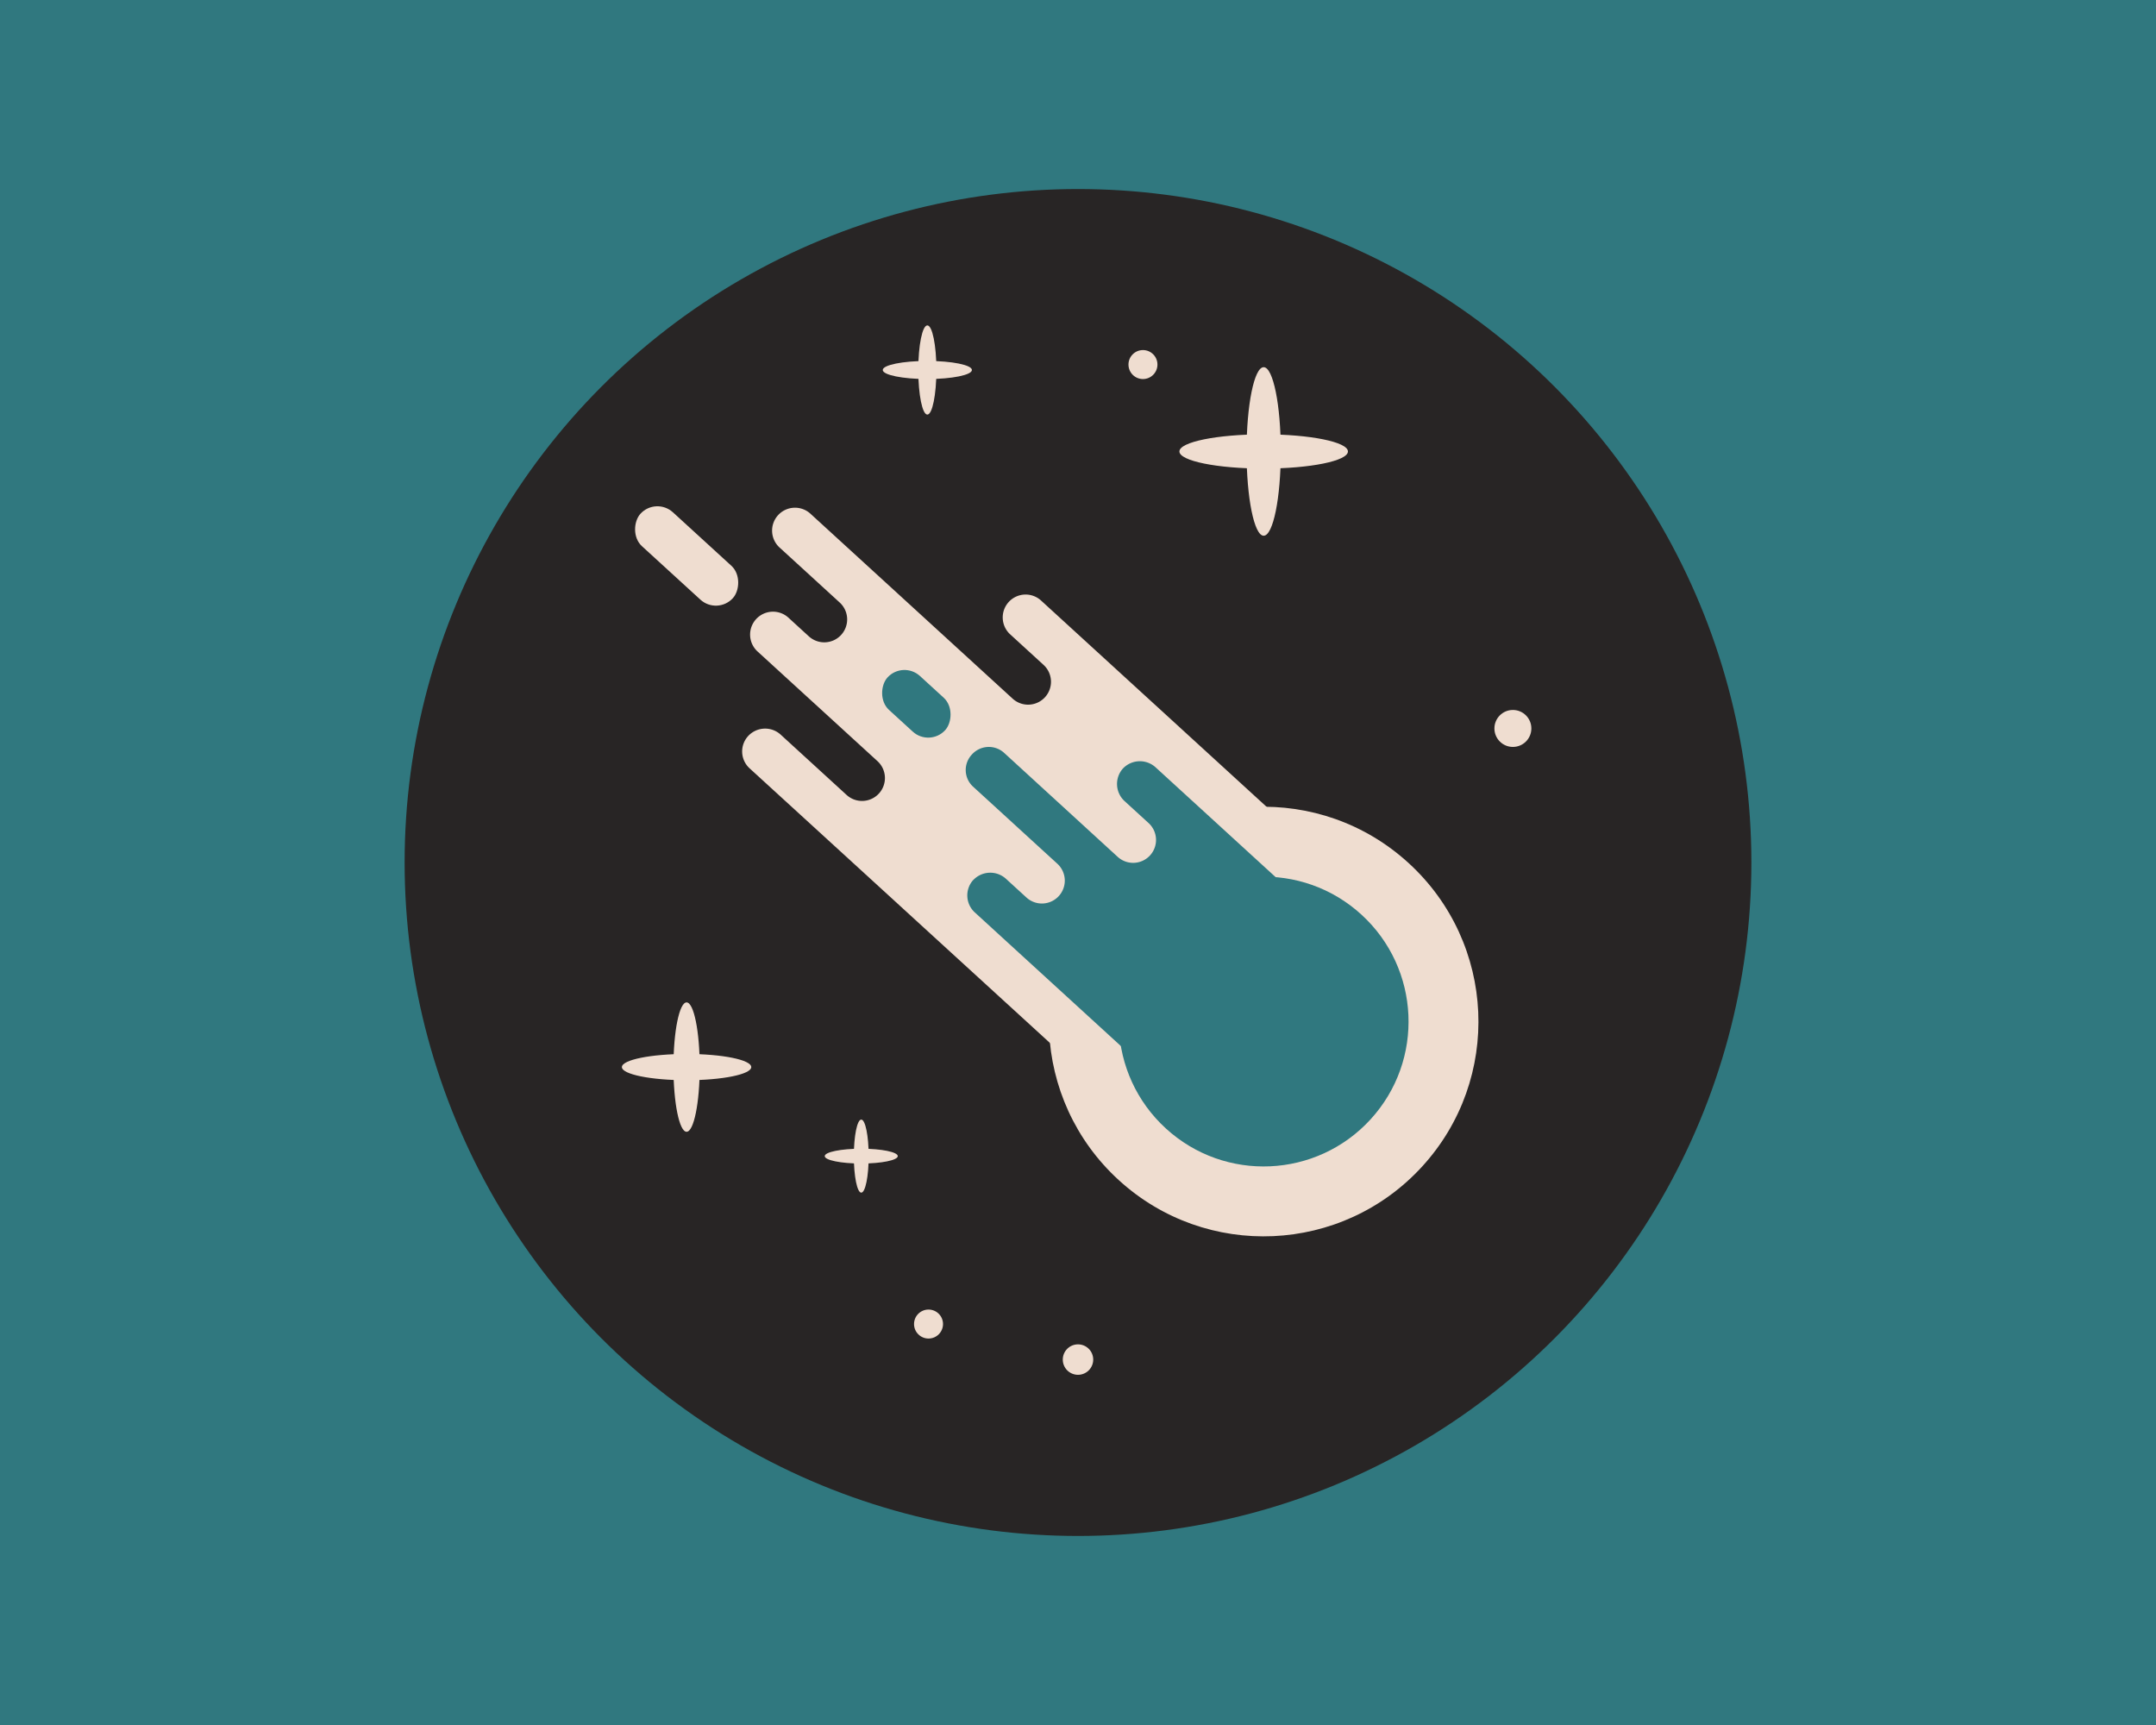 <svg id="Layer_1" data-name="Layer 1" xmlns="http://www.w3.org/2000/svg" viewBox="0 0 1000 800"><defs><style>.cls-1{fill:#30787f;}.cls-2{fill:#282525;}.cls-3{fill:#efddd0;}</style></defs><title>Comet</title><rect id="Logo_1" data-name="Logo 1" class="cls-1" width="1000" height="800"/><circle id="Background" class="cls-2" cx="500" cy="400" r="312.33"/><g id="Comet_White"><path class="cls-3" d="M638.91,421.22l-1.11-1-0.26-.26L483.05,278.68a10.62,10.62,0,1,0-14.33,15.67l15.3,14a10.62,10.62,0,0,1,.67,15h0a10.62,10.62,0,0,1-15,.67l-93.61-85.61a10.62,10.62,0,1,0-14.33,15.67l27.73,25.36a10.62,10.62,0,0,1,.67,15h0a10.62,10.62,0,0,1-15,.67l-9.27-8.48a10.62,10.62,0,1,0-14.33,15.67L407,353a10.62,10.62,0,0,1,.67,15h0a10.62,10.62,0,0,1-15,.67l-30.61-28a10.71,10.71,0,0,0-15.07.7,10.59,10.59,0,0,0,.74,15L534.3,526.94q2,2.12,4.16,4.12A74.42,74.42,0,1,0,638.91,421.22Z"/><path class="cls-3" d="M350.81,287.32l0,0,0,0Z"/><path class="cls-3" d="M361,239.08l0,0v0Z"/><path class="cls-3" d="M347,341.4l0,0,0,0Z"/><path class="cls-3" d="M468,279.35h0Z"/><circle class="cls-3" cx="586.12" cy="473.82" r="99.62" transform="translate(-159.08 586.57) rotate(-47.56)"/><rect class="cls-3" x="289.43" y="247.2" width="58.04" height="21.29" rx="10.65" ry="10.65" transform="translate(257.47 -147.34) rotate(42.44)"/></g><g id="Comet_Green"><path class="cls-1" d="M619.78,432.46c-0.56-.51-1.14-1-1.7-1.52L536,355.87a10.83,10.83,0,0,0-15.19.57l0,0a10.77,10.77,0,0,0,.84,15.13l11.09,10.14a10.62,10.62,0,0,1,.67,15h0a10.62,10.62,0,0,1-15,.67L465.7,349.12a10.54,10.54,0,0,0-14.94.83l0,0a10.44,10.44,0,0,0,.58,14.88l39.08,35.74a10.62,10.62,0,0,1,.67,15h0a10.62,10.62,0,0,1-15,.67l-9.53-8.71a10.82,10.82,0,0,0-15.18.65l0-.05a10.69,10.69,0,0,0,.81,15.07l93.3,85.33c0.24,0.22.42,0.5,0.67,0.7,0.59,0.59,1.15,1.2,1.77,1.77A53.18,53.18,0,1,0,619.78,432.46Z"/><rect class="cls-1" x="406.86" y="315.76" width="36.23" height="21.29" rx="10.65" ry="10.65" transform="translate(331.66 -201.26) rotate(42.44)"/><circle class="cls-1" cx="586.12" cy="473.82" r="67.2" transform="translate(-159.08 586.57) rotate(-47.56)"/></g><g id="Stars"><ellipse class="cls-3" cx="586.12" cy="209.37" rx="7.94" ry="39.08"/><ellipse class="cls-3" cx="586.12" cy="209.37" rx="39.08" ry="7.94"/><ellipse class="cls-3" cx="318.45" cy="494.88" rx="6.09" ry="30"/><ellipse class="cls-3" cx="318.45" cy="494.88" rx="30" ry="6.09"/><circle class="cls-3" cx="530.13" cy="169.07" r="6.72"/><ellipse class="cls-3" cx="430.12" cy="171.59" rx="4.2" ry="20.68"/><ellipse class="cls-3" cx="430.12" cy="171.59" rx="20.68" ry="4.2"/><ellipse class="cls-3" cx="399.47" cy="536.17" rx="3.44" ry="16.94"/><ellipse class="cls-3" cx="399.47" cy="536.17" rx="16.94" ry="3.44"/><circle class="cls-3" cx="430.67" cy="614.05" r="6.72"/><circle class="cls-3" cx="701.71" cy="337.83" r="8.57"/><circle class="cls-3" cx="500" cy="630.53" r="7.06"/></g></svg>